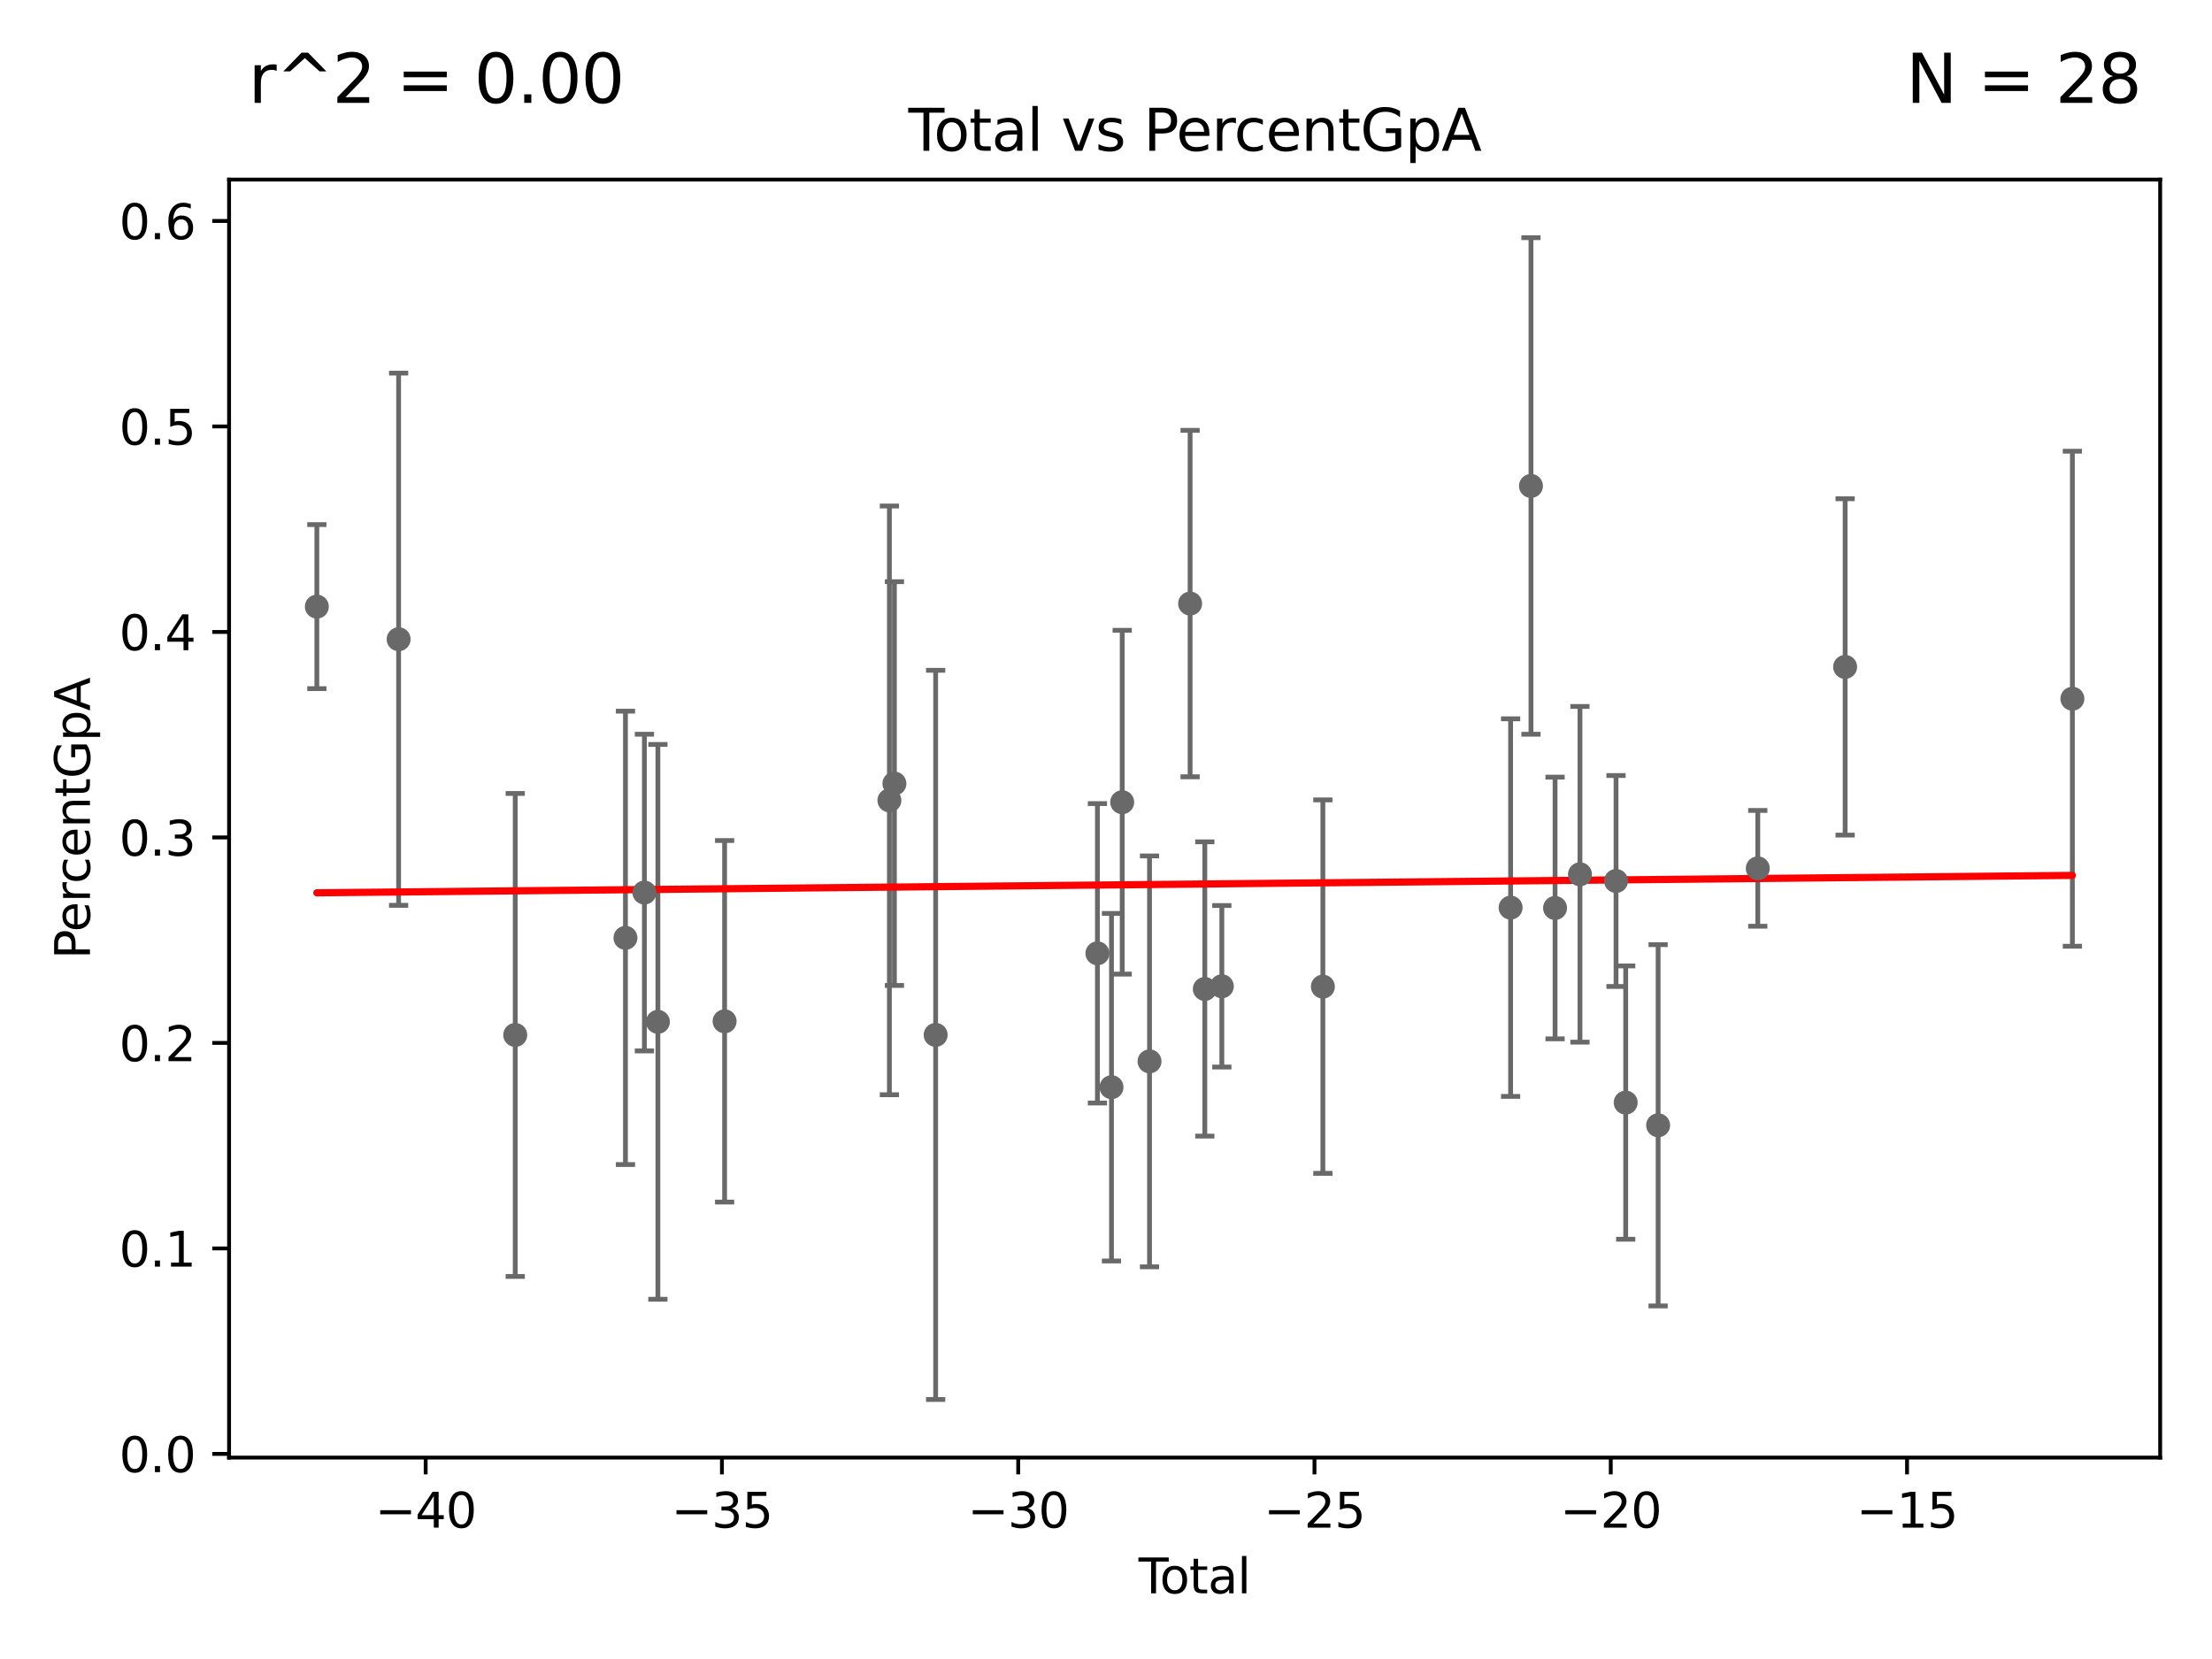 <?xml version="1.0" encoding="utf-8" standalone="no"?>
<!DOCTYPE svg PUBLIC "-//W3C//DTD SVG 1.1//EN"
  "http://www.w3.org/Graphics/SVG/1.1/DTD/svg11.dtd">
<svg xmlns:xlink="http://www.w3.org/1999/xlink" width="460.8pt" height="345.6pt" viewBox="0 0 460.8 345.6" xmlns="http://www.w3.org/2000/svg" version="1.1">
 <defs>
  <style type="text/css">*{stroke-linejoin: round; stroke-linecap: butt}</style>
 </defs>
 <g id="figure_1">
  <g id="patch_1">
   <path d="M 0 345.6 
L 460.8 345.6 
L 460.8 0 
L 0 0 
z
" style="fill: #ffffff"/>
  </g>
  <g id="axes_1">
   <g id="patch_2">
    <path d="M 47.72 303.64 
L 450 303.64 
L 450 37.411 
L 47.72 37.411 
z
" style="fill: #ffffff"/>
   </g>
   <g id="PathCollection_1">
    <defs>
     <path id="m6890b9bc9c" d="M 0 1.118 
C 0.297 1.118 0.581 1 0.791 0.791 
C 1 0.581 1.118 0.297 1.118 0 
C 1.118 -0.297 1 -0.581 0.791 -0.791 
C 0.581 -1 0.297 -1.118 0 -1.118 
C -0.297 -1.118 -0.581 -1 -0.791 -0.791 
C -1 -0.581 -1.118 -0.297 -1.118 0 
C -1.118 0.297 -1 0.581 -0.791 0.791 
C -0.581 1 -0.297 1.118 0 1.118 
z
" style="stroke: #696969"/>
    </defs>
    <g clip-path="url(#p202e87a817)">
     <use xlink:href="#m6890b9bc9c" x="318.928" y="101.232" style="fill: #696969; stroke: #696969"/>
     <use xlink:href="#m6890b9bc9c" x="107.333" y="215.598" style="fill: #696969; stroke: #696969"/>
     <use xlink:href="#m6890b9bc9c" x="345.418" y="234.419" style="fill: #696969; stroke: #696969"/>
     <use xlink:href="#m6890b9bc9c" x="314.688" y="189.074" style="fill: #696969; stroke: #696969"/>
     <use xlink:href="#m6890b9bc9c" x="323.948" y="189.151" style="fill: #696969; stroke: #696969"/>
     <use xlink:href="#m6890b9bc9c" x="130.293" y="195.372" style="fill: #696969; stroke: #696969"/>
     <use xlink:href="#m6890b9bc9c" x="134.243" y="185.938" style="fill: #696969; stroke: #696969"/>
     <use xlink:href="#m6890b9bc9c" x="137.052" y="212.872" style="fill: #696969; stroke: #696969"/>
     <use xlink:href="#m6890b9bc9c" x="83.041" y="133.163" style="fill: #696969; stroke: #696969"/>
     <use xlink:href="#m6890b9bc9c" x="329.136" y="182.131" style="fill: #696969; stroke: #696969"/>
     <use xlink:href="#m6890b9bc9c" x="336.65" y="183.527" style="fill: #696969; stroke: #696969"/>
     <use xlink:href="#m6890b9bc9c" x="66.005" y="126.372" style="fill: #696969; stroke: #696969"/>
     <use xlink:href="#m6890b9bc9c" x="338.662" y="229.688" style="fill: #696969; stroke: #696969"/>
     <use xlink:href="#m6890b9bc9c" x="233.774" y="167.114" style="fill: #696969; stroke: #696969"/>
     <use xlink:href="#m6890b9bc9c" x="239.466" y="221.105" style="fill: #696969; stroke: #696969"/>
     <use xlink:href="#m6890b9bc9c" x="431.715" y="145.557" style="fill: #696969; stroke: #696969"/>
     <use xlink:href="#m6890b9bc9c" x="231.545" y="226.485" style="fill: #696969; stroke: #696969"/>
     <use xlink:href="#m6890b9bc9c" x="247.921" y="125.735" style="fill: #696969; stroke: #696969"/>
     <use xlink:href="#m6890b9bc9c" x="250.984" y="206.021" style="fill: #696969; stroke: #696969"/>
     <use xlink:href="#m6890b9bc9c" x="366.178" y="180.893" style="fill: #696969; stroke: #696969"/>
     <use xlink:href="#m6890b9bc9c" x="254.532" y="205.462" style="fill: #696969; stroke: #696969"/>
     <use xlink:href="#m6890b9bc9c" x="150.948" y="212.754" style="fill: #696969; stroke: #696969"/>
     <use xlink:href="#m6890b9bc9c" x="194.911" y="215.587" style="fill: #696969; stroke: #696969"/>
     <use xlink:href="#m6890b9bc9c" x="228.612" y="198.594" style="fill: #696969; stroke: #696969"/>
     <use xlink:href="#m6890b9bc9c" x="185.278" y="166.733" style="fill: #696969; stroke: #696969"/>
     <use xlink:href="#m6890b9bc9c" x="275.578" y="205.534" style="fill: #696969; stroke: #696969"/>
     <use xlink:href="#m6890b9bc9c" x="186.323" y="163.235" style="fill: #696969; stroke: #696969"/>
     <use xlink:href="#m6890b9bc9c" x="384.374" y="138.931" style="fill: #696969; stroke: #696969"/>
    </g>
   </g>
   <g id="matplotlib.axis_1">
    <g id="xtick_1">
     <g id="line2d_1">
      <defs>
       <path id="mc09e9de4f4" d="M 0 0 
L 0 3.5 
" style="stroke: #000000; stroke-width: 0.8"/>
      </defs>
      <g>
       <use xlink:href="#mc09e9de4f4" x="88.673" y="303.64" style="stroke: #000000; stroke-width: 0.8"/>
      </g>
     </g>
     <g id="text_1">
      <!-- −40 -->
      <g transform="translate(78.12 318.238)scale(0.1 -0.1)">
       <defs>
        <path id="DejaVuSans-2212" d="M 678 2272 
L 4684 2272 
L 4684 1741 
L 678 1741 
L 678 2272 
z
" transform="scale(0.016)"/>
        <path id="DejaVuSans-34" d="M 2419 4116 
L 825 1625 
L 2419 1625 
L 2419 4116 
z
M 2253 4666 
L 3047 4666 
L 3047 1625 
L 3713 1625 
L 3713 1100 
L 3047 1100 
L 3047 0 
L 2419 0 
L 2419 1100 
L 313 1100 
L 313 1709 
L 2253 4666 
z
" transform="scale(0.016)"/>
        <path id="DejaVuSans-30" d="M 2034 4250 
Q 1547 4250 1301 3770 
Q 1056 3291 1056 2328 
Q 1056 1369 1301 889 
Q 1547 409 2034 409 
Q 2525 409 2770 889 
Q 3016 1369 3016 2328 
Q 3016 3291 2770 3770 
Q 2525 4250 2034 4250 
z
M 2034 4750 
Q 2819 4750 3233 4129 
Q 3647 3509 3647 2328 
Q 3647 1150 3233 529 
Q 2819 -91 2034 -91 
Q 1250 -91 836 529 
Q 422 1150 422 2328 
Q 422 3509 836 4129 
Q 1250 4750 2034 4750 
z
" transform="scale(0.016)"/>
       </defs>
       <use xlink:href="#DejaVuSans-2212"/>
       <use xlink:href="#DejaVuSans-34" x="83.789"/>
       <use xlink:href="#DejaVuSans-30" x="147.412"/>
      </g>
     </g>
    </g>
    <g id="xtick_2">
     <g id="line2d_2">
      <g>
       <use xlink:href="#mc09e9de4f4" x="150.392" y="303.64" style="stroke: #000000; stroke-width: 0.8"/>
      </g>
     </g>
     <g id="text_2">
      <!-- −35 -->
      <g transform="translate(139.84 318.238)scale(0.1 -0.1)">
       <defs>
        <path id="DejaVuSans-33" d="M 2597 2516 
Q 3050 2419 3304 2112 
Q 3559 1806 3559 1356 
Q 3559 666 3084 287 
Q 2609 -91 1734 -91 
Q 1441 -91 1130 -33 
Q 819 25 488 141 
L 488 750 
Q 750 597 1062 519 
Q 1375 441 1716 441 
Q 2309 441 2620 675 
Q 2931 909 2931 1356 
Q 2931 1769 2642 2001 
Q 2353 2234 1838 2234 
L 1294 2234 
L 1294 2753 
L 1863 2753 
Q 2328 2753 2575 2939 
Q 2822 3125 2822 3475 
Q 2822 3834 2567 4026 
Q 2313 4219 1838 4219 
Q 1578 4219 1281 4162 
Q 984 4106 628 3988 
L 628 4550 
Q 988 4650 1302 4700 
Q 1616 4750 1894 4750 
Q 2613 4750 3031 4423 
Q 3450 4097 3450 3541 
Q 3450 3153 3228 2886 
Q 3006 2619 2597 2516 
z
" transform="scale(0.016)"/>
        <path id="DejaVuSans-35" d="M 691 4666 
L 3169 4666 
L 3169 4134 
L 1269 4134 
L 1269 2991 
Q 1406 3038 1543 3061 
Q 1681 3084 1819 3084 
Q 2600 3084 3056 2656 
Q 3513 2228 3513 1497 
Q 3513 744 3044 326 
Q 2575 -91 1722 -91 
Q 1428 -91 1123 -41 
Q 819 9 494 109 
L 494 744 
Q 775 591 1075 516 
Q 1375 441 1709 441 
Q 2250 441 2565 725 
Q 2881 1009 2881 1497 
Q 2881 1984 2565 2268 
Q 2250 2553 1709 2553 
Q 1456 2553 1204 2497 
Q 953 2441 691 2322 
L 691 4666 
z
" transform="scale(0.016)"/>
       </defs>
       <use xlink:href="#DejaVuSans-2212"/>
       <use xlink:href="#DejaVuSans-33" x="83.789"/>
       <use xlink:href="#DejaVuSans-35" x="147.412"/>
      </g>
     </g>
    </g>
    <g id="xtick_3">
     <g id="line2d_3">
      <g>
       <use xlink:href="#mc09e9de4f4" x="212.112" y="303.64" style="stroke: #000000; stroke-width: 0.8"/>
      </g>
     </g>
     <g id="text_3">
      <!-- −30 -->
      <g transform="translate(201.56 318.238)scale(0.1 -0.1)">
       <use xlink:href="#DejaVuSans-2212"/>
       <use xlink:href="#DejaVuSans-33" x="83.789"/>
       <use xlink:href="#DejaVuSans-30" x="147.412"/>
      </g>
     </g>
    </g>
    <g id="xtick_4">
     <g id="line2d_4">
      <g>
       <use xlink:href="#mc09e9de4f4" x="273.832" y="303.64" style="stroke: #000000; stroke-width: 0.8"/>
      </g>
     </g>
     <g id="text_4">
      <!-- −25 -->
      <g transform="translate(263.279 318.238)scale(0.1 -0.1)">
       <defs>
        <path id="DejaVuSans-32" d="M 1228 531 
L 3431 531 
L 3431 0 
L 469 0 
L 469 531 
Q 828 903 1448 1529 
Q 2069 2156 2228 2338 
Q 2531 2678 2651 2914 
Q 2772 3150 2772 3378 
Q 2772 3750 2511 3984 
Q 2250 4219 1831 4219 
Q 1534 4219 1204 4116 
Q 875 4013 500 3803 
L 500 4441 
Q 881 4594 1212 4672 
Q 1544 4750 1819 4750 
Q 2544 4750 2975 4387 
Q 3406 4025 3406 3419 
Q 3406 3131 3298 2873 
Q 3191 2616 2906 2266 
Q 2828 2175 2409 1742 
Q 1991 1309 1228 531 
z
" transform="scale(0.016)"/>
       </defs>
       <use xlink:href="#DejaVuSans-2212"/>
       <use xlink:href="#DejaVuSans-32" x="83.789"/>
       <use xlink:href="#DejaVuSans-35" x="147.412"/>
      </g>
     </g>
    </g>
    <g id="xtick_5">
     <g id="line2d_5">
      <g>
       <use xlink:href="#mc09e9de4f4" x="335.552" y="303.64" style="stroke: #000000; stroke-width: 0.8"/>
      </g>
     </g>
     <g id="text_5">
      <!-- −20 -->
      <g transform="translate(324.999 318.238)scale(0.1 -0.1)">
       <use xlink:href="#DejaVuSans-2212"/>
       <use xlink:href="#DejaVuSans-32" x="83.789"/>
       <use xlink:href="#DejaVuSans-30" x="147.412"/>
      </g>
     </g>
    </g>
    <g id="xtick_6">
     <g id="line2d_6">
      <g>
       <use xlink:href="#mc09e9de4f4" x="397.271" y="303.64" style="stroke: #000000; stroke-width: 0.8"/>
      </g>
     </g>
     <g id="text_6">
      <!-- −15 -->
      <g transform="translate(386.719 318.238)scale(0.1 -0.1)">
       <defs>
        <path id="DejaVuSans-31" d="M 794 531 
L 1825 531 
L 1825 4091 
L 703 3866 
L 703 4441 
L 1819 4666 
L 2450 4666 
L 2450 531 
L 3481 531 
L 3481 0 
L 794 0 
L 794 531 
z
" transform="scale(0.016)"/>
       </defs>
       <use xlink:href="#DejaVuSans-2212"/>
       <use xlink:href="#DejaVuSans-31" x="83.789"/>
       <use xlink:href="#DejaVuSans-35" x="147.412"/>
      </g>
     </g>
    </g>
    <g id="text_7">
     <!-- Total -->
     <g transform="translate(237.183 331.917)scale(0.1 -0.1)">
      <defs>
       <path id="DejaVuSans-54" d="M -19 4666 
L 3928 4666 
L 3928 4134 
L 2272 4134 
L 2272 0 
L 1638 0 
L 1638 4134 
L -19 4134 
L -19 4666 
z
" transform="scale(0.016)"/>
       <path id="DejaVuSans-6f" d="M 1959 3097 
Q 1497 3097 1228 2736 
Q 959 2375 959 1747 
Q 959 1119 1226 758 
Q 1494 397 1959 397 
Q 2419 397 2687 759 
Q 2956 1122 2956 1747 
Q 2956 2369 2687 2733 
Q 2419 3097 1959 3097 
z
M 1959 3584 
Q 2709 3584 3137 3096 
Q 3566 2609 3566 1747 
Q 3566 888 3137 398 
Q 2709 -91 1959 -91 
Q 1206 -91 779 398 
Q 353 888 353 1747 
Q 353 2609 779 3096 
Q 1206 3584 1959 3584 
z
" transform="scale(0.016)"/>
       <path id="DejaVuSans-74" d="M 1172 4494 
L 1172 3500 
L 2356 3500 
L 2356 3053 
L 1172 3053 
L 1172 1153 
Q 1172 725 1289 603 
Q 1406 481 1766 481 
L 2356 481 
L 2356 0 
L 1766 0 
Q 1100 0 847 248 
Q 594 497 594 1153 
L 594 3053 
L 172 3053 
L 172 3500 
L 594 3500 
L 594 4494 
L 1172 4494 
z
" transform="scale(0.016)"/>
       <path id="DejaVuSans-61" d="M 2194 1759 
Q 1497 1759 1228 1600 
Q 959 1441 959 1056 
Q 959 750 1161 570 
Q 1363 391 1709 391 
Q 2188 391 2477 730 
Q 2766 1069 2766 1631 
L 2766 1759 
L 2194 1759 
z
M 3341 1997 
L 3341 0 
L 2766 0 
L 2766 531 
Q 2569 213 2275 61 
Q 1981 -91 1556 -91 
Q 1019 -91 701 211 
Q 384 513 384 1019 
Q 384 1609 779 1909 
Q 1175 2209 1959 2209 
L 2766 2209 
L 2766 2266 
Q 2766 2663 2505 2880 
Q 2244 3097 1772 3097 
Q 1472 3097 1187 3025 
Q 903 2953 641 2809 
L 641 3341 
Q 956 3463 1253 3523 
Q 1550 3584 1831 3584 
Q 2591 3584 2966 3190 
Q 3341 2797 3341 1997 
z
" transform="scale(0.016)"/>
       <path id="DejaVuSans-6c" d="M 603 4863 
L 1178 4863 
L 1178 0 
L 603 0 
L 603 4863 
z
" transform="scale(0.016)"/>
      </defs>
      <use xlink:href="#DejaVuSans-54"/>
      <use xlink:href="#DejaVuSans-6f" x="44.084"/>
      <use xlink:href="#DejaVuSans-74" x="105.266"/>
      <use xlink:href="#DejaVuSans-61" x="144.475"/>
      <use xlink:href="#DejaVuSans-6c" x="205.754"/>
     </g>
    </g>
   </g>
   <g id="matplotlib.axis_2">
    <g id="ytick_1">
     <g id="line2d_7">
      <defs>
       <path id="mfc2aeb4cd4" d="M 0 0 
L -3.5 0 
" style="stroke: #000000; stroke-width: 0.8"/>
      </defs>
      <g>
       <use xlink:href="#mfc2aeb4cd4" x="47.72" y="302.874" style="stroke: #000000; stroke-width: 0.8"/>
      </g>
     </g>
     <g id="text_8">
      <!-- 0.0 -->
      <g transform="translate(24.817 306.674)scale(0.1 -0.1)">
       <defs>
        <path id="DejaVuSans-2e" d="M 684 794 
L 1344 794 
L 1344 0 
L 684 0 
L 684 794 
z
" transform="scale(0.016)"/>
       </defs>
       <use xlink:href="#DejaVuSans-30"/>
       <use xlink:href="#DejaVuSans-2e" x="63.623"/>
       <use xlink:href="#DejaVuSans-30" x="95.41"/>
      </g>
     </g>
    </g>
    <g id="ytick_2">
     <g id="line2d_8">
      <g>
       <use xlink:href="#mfc2aeb4cd4" x="47.72" y="260.067" style="stroke: #000000; stroke-width: 0.8"/>
      </g>
     </g>
     <g id="text_9">
      <!-- 0.1 -->
      <g transform="translate(24.817 263.866)scale(0.1 -0.1)">
       <use xlink:href="#DejaVuSans-30"/>
       <use xlink:href="#DejaVuSans-2e" x="63.623"/>
       <use xlink:href="#DejaVuSans-31" x="95.41"/>
      </g>
     </g>
    </g>
    <g id="ytick_3">
     <g id="line2d_9">
      <g>
       <use xlink:href="#mfc2aeb4cd4" x="47.72" y="217.26" style="stroke: #000000; stroke-width: 0.8"/>
      </g>
     </g>
     <g id="text_10">
      <!-- 0.2 -->
      <g transform="translate(24.817 221.059)scale(0.1 -0.1)">
       <use xlink:href="#DejaVuSans-30"/>
       <use xlink:href="#DejaVuSans-2e" x="63.623"/>
       <use xlink:href="#DejaVuSans-32" x="95.41"/>
      </g>
     </g>
    </g>
    <g id="ytick_4">
     <g id="line2d_10">
      <g>
       <use xlink:href="#mfc2aeb4cd4" x="47.72" y="174.453" style="stroke: #000000; stroke-width: 0.8"/>
      </g>
     </g>
     <g id="text_11">
      <!-- 0.3 -->
      <g transform="translate(24.817 178.252)scale(0.1 -0.1)">
       <use xlink:href="#DejaVuSans-30"/>
       <use xlink:href="#DejaVuSans-2e" x="63.623"/>
       <use xlink:href="#DejaVuSans-33" x="95.41"/>
      </g>
     </g>
    </g>
    <g id="ytick_5">
     <g id="line2d_11">
      <g>
       <use xlink:href="#mfc2aeb4cd4" x="47.72" y="131.646" style="stroke: #000000; stroke-width: 0.8"/>
      </g>
     </g>
     <g id="text_12">
      <!-- 0.4 -->
      <g transform="translate(24.817 135.445)scale(0.1 -0.1)">
       <use xlink:href="#DejaVuSans-30"/>
       <use xlink:href="#DejaVuSans-2e" x="63.623"/>
       <use xlink:href="#DejaVuSans-34" x="95.41"/>
      </g>
     </g>
    </g>
    <g id="ytick_6">
     <g id="line2d_12">
      <g>
       <use xlink:href="#mfc2aeb4cd4" x="47.72" y="88.839" style="stroke: #000000; stroke-width: 0.8"/>
      </g>
     </g>
     <g id="text_13">
      <!-- 0.5 -->
      <g transform="translate(24.817 92.638)scale(0.1 -0.1)">
       <use xlink:href="#DejaVuSans-30"/>
       <use xlink:href="#DejaVuSans-2e" x="63.623"/>
       <use xlink:href="#DejaVuSans-35" x="95.41"/>
      </g>
     </g>
    </g>
    <g id="ytick_7">
     <g id="line2d_13">
      <g>
       <use xlink:href="#mfc2aeb4cd4" x="47.72" y="46.031" style="stroke: #000000; stroke-width: 0.8"/>
      </g>
     </g>
     <g id="text_14">
      <!-- 0.6 -->
      <g transform="translate(24.817 49.831)scale(0.1 -0.1)">
       <defs>
        <path id="DejaVuSans-36" d="M 2113 2584 
Q 1688 2584 1439 2293 
Q 1191 2003 1191 1497 
Q 1191 994 1439 701 
Q 1688 409 2113 409 
Q 2538 409 2786 701 
Q 3034 994 3034 1497 
Q 3034 2003 2786 2293 
Q 2538 2584 2113 2584 
z
M 3366 4563 
L 3366 3988 
Q 3128 4100 2886 4159 
Q 2644 4219 2406 4219 
Q 1781 4219 1451 3797 
Q 1122 3375 1075 2522 
Q 1259 2794 1537 2939 
Q 1816 3084 2150 3084 
Q 2853 3084 3261 2657 
Q 3669 2231 3669 1497 
Q 3669 778 3244 343 
Q 2819 -91 2113 -91 
Q 1303 -91 875 529 
Q 447 1150 447 2328 
Q 447 3434 972 4092 
Q 1497 4750 2381 4750 
Q 2619 4750 2861 4703 
Q 3103 4656 3366 4563 
z
" transform="scale(0.016)"/>
       </defs>
       <use xlink:href="#DejaVuSans-30"/>
       <use xlink:href="#DejaVuSans-2e" x="63.623"/>
       <use xlink:href="#DejaVuSans-36" x="95.41"/>
      </g>
     </g>
    </g>
    <g id="text_15">
     <!-- PercentGpA -->
     <g transform="translate(18.737 199.802)rotate(-90)scale(0.1 -0.1)">
      <defs>
       <path id="DejaVuSans-50" d="M 1259 4147 
L 1259 2394 
L 2053 2394 
Q 2494 2394 2734 2622 
Q 2975 2850 2975 3272 
Q 2975 3691 2734 3919 
Q 2494 4147 2053 4147 
L 1259 4147 
z
M 628 4666 
L 2053 4666 
Q 2838 4666 3239 4311 
Q 3641 3956 3641 3272 
Q 3641 2581 3239 2228 
Q 2838 1875 2053 1875 
L 1259 1875 
L 1259 0 
L 628 0 
L 628 4666 
z
" transform="scale(0.016)"/>
       <path id="DejaVuSans-65" d="M 3597 1894 
L 3597 1613 
L 953 1613 
Q 991 1019 1311 708 
Q 1631 397 2203 397 
Q 2534 397 2845 478 
Q 3156 559 3463 722 
L 3463 178 
Q 3153 47 2828 -22 
Q 2503 -91 2169 -91 
Q 1331 -91 842 396 
Q 353 884 353 1716 
Q 353 2575 817 3079 
Q 1281 3584 2069 3584 
Q 2775 3584 3186 3129 
Q 3597 2675 3597 1894 
z
M 3022 2063 
Q 3016 2534 2758 2815 
Q 2500 3097 2075 3097 
Q 1594 3097 1305 2825 
Q 1016 2553 972 2059 
L 3022 2063 
z
" transform="scale(0.016)"/>
       <path id="DejaVuSans-72" d="M 2631 2963 
Q 2534 3019 2420 3045 
Q 2306 3072 2169 3072 
Q 1681 3072 1420 2755 
Q 1159 2438 1159 1844 
L 1159 0 
L 581 0 
L 581 3500 
L 1159 3500 
L 1159 2956 
Q 1341 3275 1631 3429 
Q 1922 3584 2338 3584 
Q 2397 3584 2469 3576 
Q 2541 3569 2628 3553 
L 2631 2963 
z
" transform="scale(0.016)"/>
       <path id="DejaVuSans-63" d="M 3122 3366 
L 3122 2828 
Q 2878 2963 2633 3030 
Q 2388 3097 2138 3097 
Q 1578 3097 1268 2742 
Q 959 2388 959 1747 
Q 959 1106 1268 751 
Q 1578 397 2138 397 
Q 2388 397 2633 464 
Q 2878 531 3122 666 
L 3122 134 
Q 2881 22 2623 -34 
Q 2366 -91 2075 -91 
Q 1284 -91 818 406 
Q 353 903 353 1747 
Q 353 2603 823 3093 
Q 1294 3584 2113 3584 
Q 2378 3584 2631 3529 
Q 2884 3475 3122 3366 
z
" transform="scale(0.016)"/>
       <path id="DejaVuSans-6e" d="M 3513 2113 
L 3513 0 
L 2938 0 
L 2938 2094 
Q 2938 2591 2744 2837 
Q 2550 3084 2163 3084 
Q 1697 3084 1428 2787 
Q 1159 2491 1159 1978 
L 1159 0 
L 581 0 
L 581 3500 
L 1159 3500 
L 1159 2956 
Q 1366 3272 1645 3428 
Q 1925 3584 2291 3584 
Q 2894 3584 3203 3211 
Q 3513 2838 3513 2113 
z
" transform="scale(0.016)"/>
       <path id="DejaVuSans-47" d="M 3809 666 
L 3809 1919 
L 2778 1919 
L 2778 2438 
L 4434 2438 
L 4434 434 
Q 4069 175 3628 42 
Q 3188 -91 2688 -91 
Q 1594 -91 976 548 
Q 359 1188 359 2328 
Q 359 3472 976 4111 
Q 1594 4750 2688 4750 
Q 3144 4750 3555 4637 
Q 3966 4525 4313 4306 
L 4313 3634 
Q 3963 3931 3569 4081 
Q 3175 4231 2741 4231 
Q 1884 4231 1454 3753 
Q 1025 3275 1025 2328 
Q 1025 1384 1454 906 
Q 1884 428 2741 428 
Q 3075 428 3337 486 
Q 3600 544 3809 666 
z
" transform="scale(0.016)"/>
       <path id="DejaVuSans-70" d="M 1159 525 
L 1159 -1331 
L 581 -1331 
L 581 3500 
L 1159 3500 
L 1159 2969 
Q 1341 3281 1617 3432 
Q 1894 3584 2278 3584 
Q 2916 3584 3314 3078 
Q 3713 2572 3713 1747 
Q 3713 922 3314 415 
Q 2916 -91 2278 -91 
Q 1894 -91 1617 61 
Q 1341 213 1159 525 
z
M 3116 1747 
Q 3116 2381 2855 2742 
Q 2594 3103 2138 3103 
Q 1681 3103 1420 2742 
Q 1159 2381 1159 1747 
Q 1159 1113 1420 752 
Q 1681 391 2138 391 
Q 2594 391 2855 752 
Q 3116 1113 3116 1747 
z
" transform="scale(0.016)"/>
       <path id="DejaVuSans-41" d="M 2188 4044 
L 1331 1722 
L 3047 1722 
L 2188 4044 
z
M 1831 4666 
L 2547 4666 
L 4325 0 
L 3669 0 
L 3244 1197 
L 1141 1197 
L 716 0 
L 50 0 
L 1831 4666 
z
" transform="scale(0.016)"/>
      </defs>
      <use xlink:href="#DejaVuSans-50"/>
      <use xlink:href="#DejaVuSans-65" x="56.678"/>
      <use xlink:href="#DejaVuSans-72" x="118.201"/>
      <use xlink:href="#DejaVuSans-63" x="157.064"/>
      <use xlink:href="#DejaVuSans-65" x="212.045"/>
      <use xlink:href="#DejaVuSans-6e" x="273.568"/>
      <use xlink:href="#DejaVuSans-74" x="336.947"/>
      <use xlink:href="#DejaVuSans-47" x="376.156"/>
      <use xlink:href="#DejaVuSans-70" x="453.646"/>
      <use xlink:href="#DejaVuSans-41" x="517.123"/>
     </g>
    </g>
   </g>
   <g id="LineCollection_1">
    <path d="M 318.928 152.952 
L 318.928 49.513 
" clip-path="url(#p202e87a817)" style="fill: none; stroke: #696969"/>
    <path d="M 107.333 265.904 
L 107.333 165.292 
" clip-path="url(#p202e87a817)" style="fill: none; stroke: #696969"/>
    <path d="M 345.418 272.049 
L 345.418 196.789 
" clip-path="url(#p202e87a817)" style="fill: none; stroke: #696969"/>
    <path d="M 314.688 228.406 
L 314.688 149.743 
" clip-path="url(#p202e87a817)" style="fill: none; stroke: #696969"/>
    <path d="M 323.948 216.414 
L 323.948 161.887 
" clip-path="url(#p202e87a817)" style="fill: none; stroke: #696969"/>
    <path d="M 130.293 242.595 
L 130.293 148.149 
" clip-path="url(#p202e87a817)" style="fill: none; stroke: #696969"/>
    <path d="M 134.243 218.924 
L 134.243 152.953 
" clip-path="url(#p202e87a817)" style="fill: none; stroke: #696969"/>
    <path d="M 137.052 270.66 
L 137.052 155.083 
" clip-path="url(#p202e87a817)" style="fill: none; stroke: #696969"/>
    <path d="M 83.041 188.597 
L 83.041 77.729 
" clip-path="url(#p202e87a817)" style="fill: none; stroke: #696969"/>
    <path d="M 329.136 217.096 
L 329.136 147.165 
" clip-path="url(#p202e87a817)" style="fill: none; stroke: #696969"/>
    <path d="M 336.65 205.501 
L 336.65 161.554 
" clip-path="url(#p202e87a817)" style="fill: none; stroke: #696969"/>
    <path d="M 66.005 143.458 
L 66.005 109.287 
" clip-path="url(#p202e87a817)" style="fill: none; stroke: #696969"/>
    <path d="M 338.662 258.154 
L 338.662 201.222 
" clip-path="url(#p202e87a817)" style="fill: none; stroke: #696969"/>
    <path d="M 233.774 202.923 
L 233.774 131.306 
" clip-path="url(#p202e87a817)" style="fill: none; stroke: #696969"/>
    <path d="M 239.466 263.904 
L 239.466 178.306 
" clip-path="url(#p202e87a817)" style="fill: none; stroke: #696969"/>
    <path d="M 431.715 197.118 
L 431.715 93.996 
" clip-path="url(#p202e87a817)" style="fill: none; stroke: #696969"/>
    <path d="M 231.545 262.688 
L 231.545 190.282 
" clip-path="url(#p202e87a817)" style="fill: none; stroke: #696969"/>
    <path d="M 247.921 161.821 
L 247.921 89.65 
" clip-path="url(#p202e87a817)" style="fill: none; stroke: #696969"/>
    <path d="M 250.984 236.672 
L 250.984 175.37 
" clip-path="url(#p202e87a817)" style="fill: none; stroke: #696969"/>
    <path d="M 366.178 192.956 
L 366.178 168.83 
" clip-path="url(#p202e87a817)" style="fill: none; stroke: #696969"/>
    <path d="M 254.532 222.284 
L 254.532 188.641 
" clip-path="url(#p202e87a817)" style="fill: none; stroke: #696969"/>
    <path d="M 150.948 250.41 
L 150.948 175.099 
" clip-path="url(#p202e87a817)" style="fill: none; stroke: #696969"/>
    <path d="M 194.911 291.539 
L 194.911 139.634 
" clip-path="url(#p202e87a817)" style="fill: none; stroke: #696969"/>
    <path d="M 228.612 229.783 
L 228.612 167.404 
" clip-path="url(#p202e87a817)" style="fill: none; stroke: #696969"/>
    <path d="M 185.278 228.054 
L 185.278 105.413 
" clip-path="url(#p202e87a817)" style="fill: none; stroke: #696969"/>
    <path d="M 275.578 244.433 
L 275.578 166.635 
" clip-path="url(#p202e87a817)" style="fill: none; stroke: #696969"/>
    <path d="M 186.323 205.29 
L 186.323 121.179 
" clip-path="url(#p202e87a817)" style="fill: none; stroke: #696969"/>
    <path d="M 384.374 173.967 
L 384.374 103.894 
" clip-path="url(#p202e87a817)" style="fill: none; stroke: #696969"/>
   </g>
   <g id="line2d_14">
    <defs>
     <path id="m37cd5b6d00" d="M 2 0 
L -2 -0 
" style="stroke: #696969"/>
    </defs>
    <g clip-path="url(#p202e87a817)">
     <use xlink:href="#m37cd5b6d00" x="318.928" y="152.952" style="fill: #696969; stroke: #696969"/>
     <use xlink:href="#m37cd5b6d00" x="107.333" y="265.904" style="fill: #696969; stroke: #696969"/>
     <use xlink:href="#m37cd5b6d00" x="345.418" y="272.049" style="fill: #696969; stroke: #696969"/>
     <use xlink:href="#m37cd5b6d00" x="314.688" y="228.406" style="fill: #696969; stroke: #696969"/>
     <use xlink:href="#m37cd5b6d00" x="323.948" y="216.414" style="fill: #696969; stroke: #696969"/>
     <use xlink:href="#m37cd5b6d00" x="130.293" y="242.595" style="fill: #696969; stroke: #696969"/>
     <use xlink:href="#m37cd5b6d00" x="134.243" y="218.924" style="fill: #696969; stroke: #696969"/>
     <use xlink:href="#m37cd5b6d00" x="137.052" y="270.66" style="fill: #696969; stroke: #696969"/>
     <use xlink:href="#m37cd5b6d00" x="83.041" y="188.597" style="fill: #696969; stroke: #696969"/>
     <use xlink:href="#m37cd5b6d00" x="329.136" y="217.096" style="fill: #696969; stroke: #696969"/>
     <use xlink:href="#m37cd5b6d00" x="336.65" y="205.501" style="fill: #696969; stroke: #696969"/>
     <use xlink:href="#m37cd5b6d00" x="66.005" y="143.458" style="fill: #696969; stroke: #696969"/>
     <use xlink:href="#m37cd5b6d00" x="338.662" y="258.154" style="fill: #696969; stroke: #696969"/>
     <use xlink:href="#m37cd5b6d00" x="233.774" y="202.923" style="fill: #696969; stroke: #696969"/>
     <use xlink:href="#m37cd5b6d00" x="239.466" y="263.904" style="fill: #696969; stroke: #696969"/>
     <use xlink:href="#m37cd5b6d00" x="431.715" y="197.118" style="fill: #696969; stroke: #696969"/>
     <use xlink:href="#m37cd5b6d00" x="231.545" y="262.688" style="fill: #696969; stroke: #696969"/>
     <use xlink:href="#m37cd5b6d00" x="247.921" y="161.821" style="fill: #696969; stroke: #696969"/>
     <use xlink:href="#m37cd5b6d00" x="250.984" y="236.672" style="fill: #696969; stroke: #696969"/>
     <use xlink:href="#m37cd5b6d00" x="366.178" y="192.956" style="fill: #696969; stroke: #696969"/>
     <use xlink:href="#m37cd5b6d00" x="254.532" y="222.284" style="fill: #696969; stroke: #696969"/>
     <use xlink:href="#m37cd5b6d00" x="150.948" y="250.41" style="fill: #696969; stroke: #696969"/>
     <use xlink:href="#m37cd5b6d00" x="194.911" y="291.539" style="fill: #696969; stroke: #696969"/>
     <use xlink:href="#m37cd5b6d00" x="228.612" y="229.783" style="fill: #696969; stroke: #696969"/>
     <use xlink:href="#m37cd5b6d00" x="185.278" y="228.054" style="fill: #696969; stroke: #696969"/>
     <use xlink:href="#m37cd5b6d00" x="275.578" y="244.433" style="fill: #696969; stroke: #696969"/>
     <use xlink:href="#m37cd5b6d00" x="186.323" y="205.29" style="fill: #696969; stroke: #696969"/>
     <use xlink:href="#m37cd5b6d00" x="384.374" y="173.967" style="fill: #696969; stroke: #696969"/>
    </g>
   </g>
   <g id="line2d_15">
    <g clip-path="url(#p202e87a817)">
     <use xlink:href="#m37cd5b6d00" x="318.928" y="49.513" style="fill: #696969; stroke: #696969"/>
     <use xlink:href="#m37cd5b6d00" x="107.333" y="165.292" style="fill: #696969; stroke: #696969"/>
     <use xlink:href="#m37cd5b6d00" x="345.418" y="196.789" style="fill: #696969; stroke: #696969"/>
     <use xlink:href="#m37cd5b6d00" x="314.688" y="149.743" style="fill: #696969; stroke: #696969"/>
     <use xlink:href="#m37cd5b6d00" x="323.948" y="161.887" style="fill: #696969; stroke: #696969"/>
     <use xlink:href="#m37cd5b6d00" x="130.293" y="148.149" style="fill: #696969; stroke: #696969"/>
     <use xlink:href="#m37cd5b6d00" x="134.243" y="152.953" style="fill: #696969; stroke: #696969"/>
     <use xlink:href="#m37cd5b6d00" x="137.052" y="155.083" style="fill: #696969; stroke: #696969"/>
     <use xlink:href="#m37cd5b6d00" x="83.041" y="77.729" style="fill: #696969; stroke: #696969"/>
     <use xlink:href="#m37cd5b6d00" x="329.136" y="147.165" style="fill: #696969; stroke: #696969"/>
     <use xlink:href="#m37cd5b6d00" x="336.65" y="161.554" style="fill: #696969; stroke: #696969"/>
     <use xlink:href="#m37cd5b6d00" x="66.005" y="109.287" style="fill: #696969; stroke: #696969"/>
     <use xlink:href="#m37cd5b6d00" x="338.662" y="201.222" style="fill: #696969; stroke: #696969"/>
     <use xlink:href="#m37cd5b6d00" x="233.774" y="131.306" style="fill: #696969; stroke: #696969"/>
     <use xlink:href="#m37cd5b6d00" x="239.466" y="178.306" style="fill: #696969; stroke: #696969"/>
     <use xlink:href="#m37cd5b6d00" x="431.715" y="93.996" style="fill: #696969; stroke: #696969"/>
     <use xlink:href="#m37cd5b6d00" x="231.545" y="190.282" style="fill: #696969; stroke: #696969"/>
     <use xlink:href="#m37cd5b6d00" x="247.921" y="89.65" style="fill: #696969; stroke: #696969"/>
     <use xlink:href="#m37cd5b6d00" x="250.984" y="175.37" style="fill: #696969; stroke: #696969"/>
     <use xlink:href="#m37cd5b6d00" x="366.178" y="168.83" style="fill: #696969; stroke: #696969"/>
     <use xlink:href="#m37cd5b6d00" x="254.532" y="188.641" style="fill: #696969; stroke: #696969"/>
     <use xlink:href="#m37cd5b6d00" x="150.948" y="175.099" style="fill: #696969; stroke: #696969"/>
     <use xlink:href="#m37cd5b6d00" x="194.911" y="139.634" style="fill: #696969; stroke: #696969"/>
     <use xlink:href="#m37cd5b6d00" x="228.612" y="167.404" style="fill: #696969; stroke: #696969"/>
     <use xlink:href="#m37cd5b6d00" x="185.278" y="105.413" style="fill: #696969; stroke: #696969"/>
     <use xlink:href="#m37cd5b6d00" x="275.578" y="166.635" style="fill: #696969; stroke: #696969"/>
     <use xlink:href="#m37cd5b6d00" x="186.323" y="121.179" style="fill: #696969; stroke: #696969"/>
     <use xlink:href="#m37cd5b6d00" x="384.374" y="103.894" style="fill: #696969; stroke: #696969"/>
    </g>
   </g>
   <g id="line2d_16">
    <path d="M 318.928 183.479 
L 107.333 185.578 
L 345.418 183.216 
L 314.688 183.521 
L 323.948 183.429 
L 130.293 185.351 
L 134.243 185.312 
L 137.052 185.284 
L 83.041 185.819 
L 329.136 183.378 
L 336.65 183.303 
L 66.005 185.989 
L 338.662 183.283 
L 233.774 184.324 
L 239.466 184.268 
L 431.715 182.36 
L 231.545 184.346 
L 247.921 184.184 
L 250.984 184.153 
L 366.178 183.01 
L 254.532 184.118 
L 150.948 185.146 
L 194.911 184.71 
L 228.612 184.375 
L 185.278 184.805 
L 275.578 183.909 
L 186.323 184.795 
L 384.374 182.83 
" clip-path="url(#p202e87a817)" style="fill: none; stroke: #ff0000; stroke-width: 1.5; stroke-linecap: square"/>
   </g>
   <g id="line2d_17">
    <defs>
     <path id="m5a68aa67fe" d="M 0 2 
C 0.53 2 1.039 1.789 1.414 1.414 
C 1.789 1.039 2 0.53 2 0 
C 2 -0.53 1.789 -1.039 1.414 -1.414 
C 1.039 -1.789 0.53 -2 0 -2 
C -0.53 -2 -1.039 -1.789 -1.414 -1.414 
C -1.789 -1.039 -2 -0.53 -2 0 
C -2 0.53 -1.789 1.039 -1.414 1.414 
C -1.039 1.789 -0.53 2 0 2 
z
" style="stroke: #696969"/>
    </defs>
    <g clip-path="url(#p202e87a817)">
     <use xlink:href="#m5a68aa67fe" x="318.928" y="101.232" style="fill: #696969; stroke: #696969"/>
     <use xlink:href="#m5a68aa67fe" x="107.333" y="215.598" style="fill: #696969; stroke: #696969"/>
     <use xlink:href="#m5a68aa67fe" x="345.418" y="234.419" style="fill: #696969; stroke: #696969"/>
     <use xlink:href="#m5a68aa67fe" x="314.688" y="189.074" style="fill: #696969; stroke: #696969"/>
     <use xlink:href="#m5a68aa67fe" x="323.948" y="189.151" style="fill: #696969; stroke: #696969"/>
     <use xlink:href="#m5a68aa67fe" x="130.293" y="195.372" style="fill: #696969; stroke: #696969"/>
     <use xlink:href="#m5a68aa67fe" x="134.243" y="185.938" style="fill: #696969; stroke: #696969"/>
     <use xlink:href="#m5a68aa67fe" x="137.052" y="212.872" style="fill: #696969; stroke: #696969"/>
     <use xlink:href="#m5a68aa67fe" x="83.041" y="133.163" style="fill: #696969; stroke: #696969"/>
     <use xlink:href="#m5a68aa67fe" x="329.136" y="182.131" style="fill: #696969; stroke: #696969"/>
     <use xlink:href="#m5a68aa67fe" x="336.65" y="183.527" style="fill: #696969; stroke: #696969"/>
     <use xlink:href="#m5a68aa67fe" x="66.005" y="126.372" style="fill: #696969; stroke: #696969"/>
     <use xlink:href="#m5a68aa67fe" x="338.662" y="229.688" style="fill: #696969; stroke: #696969"/>
     <use xlink:href="#m5a68aa67fe" x="233.774" y="167.114" style="fill: #696969; stroke: #696969"/>
     <use xlink:href="#m5a68aa67fe" x="239.466" y="221.105" style="fill: #696969; stroke: #696969"/>
     <use xlink:href="#m5a68aa67fe" x="431.715" y="145.557" style="fill: #696969; stroke: #696969"/>
     <use xlink:href="#m5a68aa67fe" x="231.545" y="226.485" style="fill: #696969; stroke: #696969"/>
     <use xlink:href="#m5a68aa67fe" x="247.921" y="125.735" style="fill: #696969; stroke: #696969"/>
     <use xlink:href="#m5a68aa67fe" x="250.984" y="206.021" style="fill: #696969; stroke: #696969"/>
     <use xlink:href="#m5a68aa67fe" x="366.178" y="180.893" style="fill: #696969; stroke: #696969"/>
     <use xlink:href="#m5a68aa67fe" x="254.532" y="205.462" style="fill: #696969; stroke: #696969"/>
     <use xlink:href="#m5a68aa67fe" x="150.948" y="212.754" style="fill: #696969; stroke: #696969"/>
     <use xlink:href="#m5a68aa67fe" x="194.911" y="215.587" style="fill: #696969; stroke: #696969"/>
     <use xlink:href="#m5a68aa67fe" x="228.612" y="198.594" style="fill: #696969; stroke: #696969"/>
     <use xlink:href="#m5a68aa67fe" x="185.278" y="166.733" style="fill: #696969; stroke: #696969"/>
     <use xlink:href="#m5a68aa67fe" x="275.578" y="205.534" style="fill: #696969; stroke: #696969"/>
     <use xlink:href="#m5a68aa67fe" x="186.323" y="163.235" style="fill: #696969; stroke: #696969"/>
     <use xlink:href="#m5a68aa67fe" x="384.374" y="138.931" style="fill: #696969; stroke: #696969"/>
    </g>
   </g>
   <g id="patch_3">
    <path d="M 47.72 303.64 
L 47.72 37.411 
" style="fill: none; stroke: #000000; stroke-width: 0.8; stroke-linejoin: miter; stroke-linecap: square"/>
   </g>
   <g id="patch_4">
    <path d="M 450 303.64 
L 450 37.411 
" style="fill: none; stroke: #000000; stroke-width: 0.8; stroke-linejoin: miter; stroke-linecap: square"/>
   </g>
   <g id="patch_5">
    <path d="M 47.72 303.64 
L 450 303.64 
" style="fill: none; stroke: #000000; stroke-width: 0.8; stroke-linejoin: miter; stroke-linecap: square"/>
   </g>
   <g id="patch_6">
    <path d="M 47.72 37.411 
L 450 37.411 
" style="fill: none; stroke: #000000; stroke-width: 0.8; stroke-linejoin: miter; stroke-linecap: square"/>
   </g>
   <g id="text_16">
    <!-- N = 28 -->
    <g transform="translate(397.058 21.426)scale(0.14 -0.14)">
     <defs>
      <path id="DejaVuSans-4e" d="M 628 4666 
L 1478 4666 
L 3547 763 
L 3547 4666 
L 4159 4666 
L 4159 0 
L 3309 0 
L 1241 3903 
L 1241 0 
L 628 0 
L 628 4666 
z
" transform="scale(0.016)"/>
      <path id="DejaVuSans-20" transform="scale(0.016)"/>
      <path id="DejaVuSans-3d" d="M 678 2906 
L 4684 2906 
L 4684 2381 
L 678 2381 
L 678 2906 
z
M 678 1631 
L 4684 1631 
L 4684 1100 
L 678 1100 
L 678 1631 
z
" transform="scale(0.016)"/>
      <path id="DejaVuSans-38" d="M 2034 2216 
Q 1584 2216 1326 1975 
Q 1069 1734 1069 1313 
Q 1069 891 1326 650 
Q 1584 409 2034 409 
Q 2484 409 2743 651 
Q 3003 894 3003 1313 
Q 3003 1734 2745 1975 
Q 2488 2216 2034 2216 
z
M 1403 2484 
Q 997 2584 770 2862 
Q 544 3141 544 3541 
Q 544 4100 942 4425 
Q 1341 4750 2034 4750 
Q 2731 4750 3128 4425 
Q 3525 4100 3525 3541 
Q 3525 3141 3298 2862 
Q 3072 2584 2669 2484 
Q 3125 2378 3379 2068 
Q 3634 1759 3634 1313 
Q 3634 634 3220 271 
Q 2806 -91 2034 -91 
Q 1263 -91 848 271 
Q 434 634 434 1313 
Q 434 1759 690 2068 
Q 947 2378 1403 2484 
z
M 1172 3481 
Q 1172 3119 1398 2916 
Q 1625 2713 2034 2713 
Q 2441 2713 2670 2916 
Q 2900 3119 2900 3481 
Q 2900 3844 2670 4047 
Q 2441 4250 2034 4250 
Q 1625 4250 1398 4047 
Q 1172 3844 1172 3481 
z
" transform="scale(0.016)"/>
     </defs>
     <use xlink:href="#DejaVuSans-4e"/>
     <use xlink:href="#DejaVuSans-20" x="74.805"/>
     <use xlink:href="#DejaVuSans-3d" x="106.592"/>
     <use xlink:href="#DejaVuSans-20" x="190.381"/>
     <use xlink:href="#DejaVuSans-32" x="222.168"/>
     <use xlink:href="#DejaVuSans-38" x="285.791"/>
    </g>
   </g>
   <g id="text_17">
    <!-- r^2 = 0.00 -->
    <g transform="translate(51.743 21.426)scale(0.14 -0.14)">
     <defs>
      <path id="DejaVuSans-5e" d="M 2988 4666 
L 4684 2925 
L 4056 2925 
L 2681 4159 
L 1306 2925 
L 678 2925 
L 2375 4666 
L 2988 4666 
z
" transform="scale(0.016)"/>
     </defs>
     <use xlink:href="#DejaVuSans-72"/>
     <use xlink:href="#DejaVuSans-5e" x="41.113"/>
     <use xlink:href="#DejaVuSans-32" x="124.902"/>
     <use xlink:href="#DejaVuSans-20" x="188.525"/>
     <use xlink:href="#DejaVuSans-3d" x="220.312"/>
     <use xlink:href="#DejaVuSans-20" x="304.102"/>
     <use xlink:href="#DejaVuSans-30" x="335.889"/>
     <use xlink:href="#DejaVuSans-2e" x="399.512"/>
     <use xlink:href="#DejaVuSans-30" x="431.299"/>
     <use xlink:href="#DejaVuSans-30" x="494.922"/>
    </g>
   </g>
   <g id="text_18">
    <!-- Total vs PercentGpA -->
    <g transform="translate(189.226 31.411)scale(0.12 -0.12)">
     <defs>
      <path id="DejaVuSans-76" d="M 191 3500 
L 800 3500 
L 1894 563 
L 2988 3500 
L 3597 3500 
L 2284 0 
L 1503 0 
L 191 3500 
z
" transform="scale(0.016)"/>
      <path id="DejaVuSans-73" d="M 2834 3397 
L 2834 2853 
Q 2591 2978 2328 3040 
Q 2066 3103 1784 3103 
Q 1356 3103 1142 2972 
Q 928 2841 928 2578 
Q 928 2378 1081 2264 
Q 1234 2150 1697 2047 
L 1894 2003 
Q 2506 1872 2764 1633 
Q 3022 1394 3022 966 
Q 3022 478 2636 193 
Q 2250 -91 1575 -91 
Q 1294 -91 989 -36 
Q 684 19 347 128 
L 347 722 
Q 666 556 975 473 
Q 1284 391 1588 391 
Q 1994 391 2212 530 
Q 2431 669 2431 922 
Q 2431 1156 2273 1281 
Q 2116 1406 1581 1522 
L 1381 1569 
Q 847 1681 609 1914 
Q 372 2147 372 2553 
Q 372 3047 722 3315 
Q 1072 3584 1716 3584 
Q 2034 3584 2315 3537 
Q 2597 3491 2834 3397 
z
" transform="scale(0.016)"/>
     </defs>
     <use xlink:href="#DejaVuSans-54"/>
     <use xlink:href="#DejaVuSans-6f" x="44.084"/>
     <use xlink:href="#DejaVuSans-74" x="105.266"/>
     <use xlink:href="#DejaVuSans-61" x="144.475"/>
     <use xlink:href="#DejaVuSans-6c" x="205.754"/>
     <use xlink:href="#DejaVuSans-20" x="233.537"/>
     <use xlink:href="#DejaVuSans-76" x="265.324"/>
     <use xlink:href="#DejaVuSans-73" x="324.504"/>
     <use xlink:href="#DejaVuSans-20" x="376.604"/>
     <use xlink:href="#DejaVuSans-50" x="408.391"/>
     <use xlink:href="#DejaVuSans-65" x="465.068"/>
     <use xlink:href="#DejaVuSans-72" x="526.592"/>
     <use xlink:href="#DejaVuSans-63" x="565.455"/>
     <use xlink:href="#DejaVuSans-65" x="620.436"/>
     <use xlink:href="#DejaVuSans-6e" x="681.959"/>
     <use xlink:href="#DejaVuSans-74" x="745.338"/>
     <use xlink:href="#DejaVuSans-47" x="784.547"/>
     <use xlink:href="#DejaVuSans-70" x="862.037"/>
     <use xlink:href="#DejaVuSans-41" x="925.514"/>
    </g>
   </g>
  </g>
 </g>
 <defs>
  <clipPath id="p202e87a817">
   <rect x="47.72" y="37.411" width="402.28" height="266.229"/>
  </clipPath>
 </defs>
</svg>

